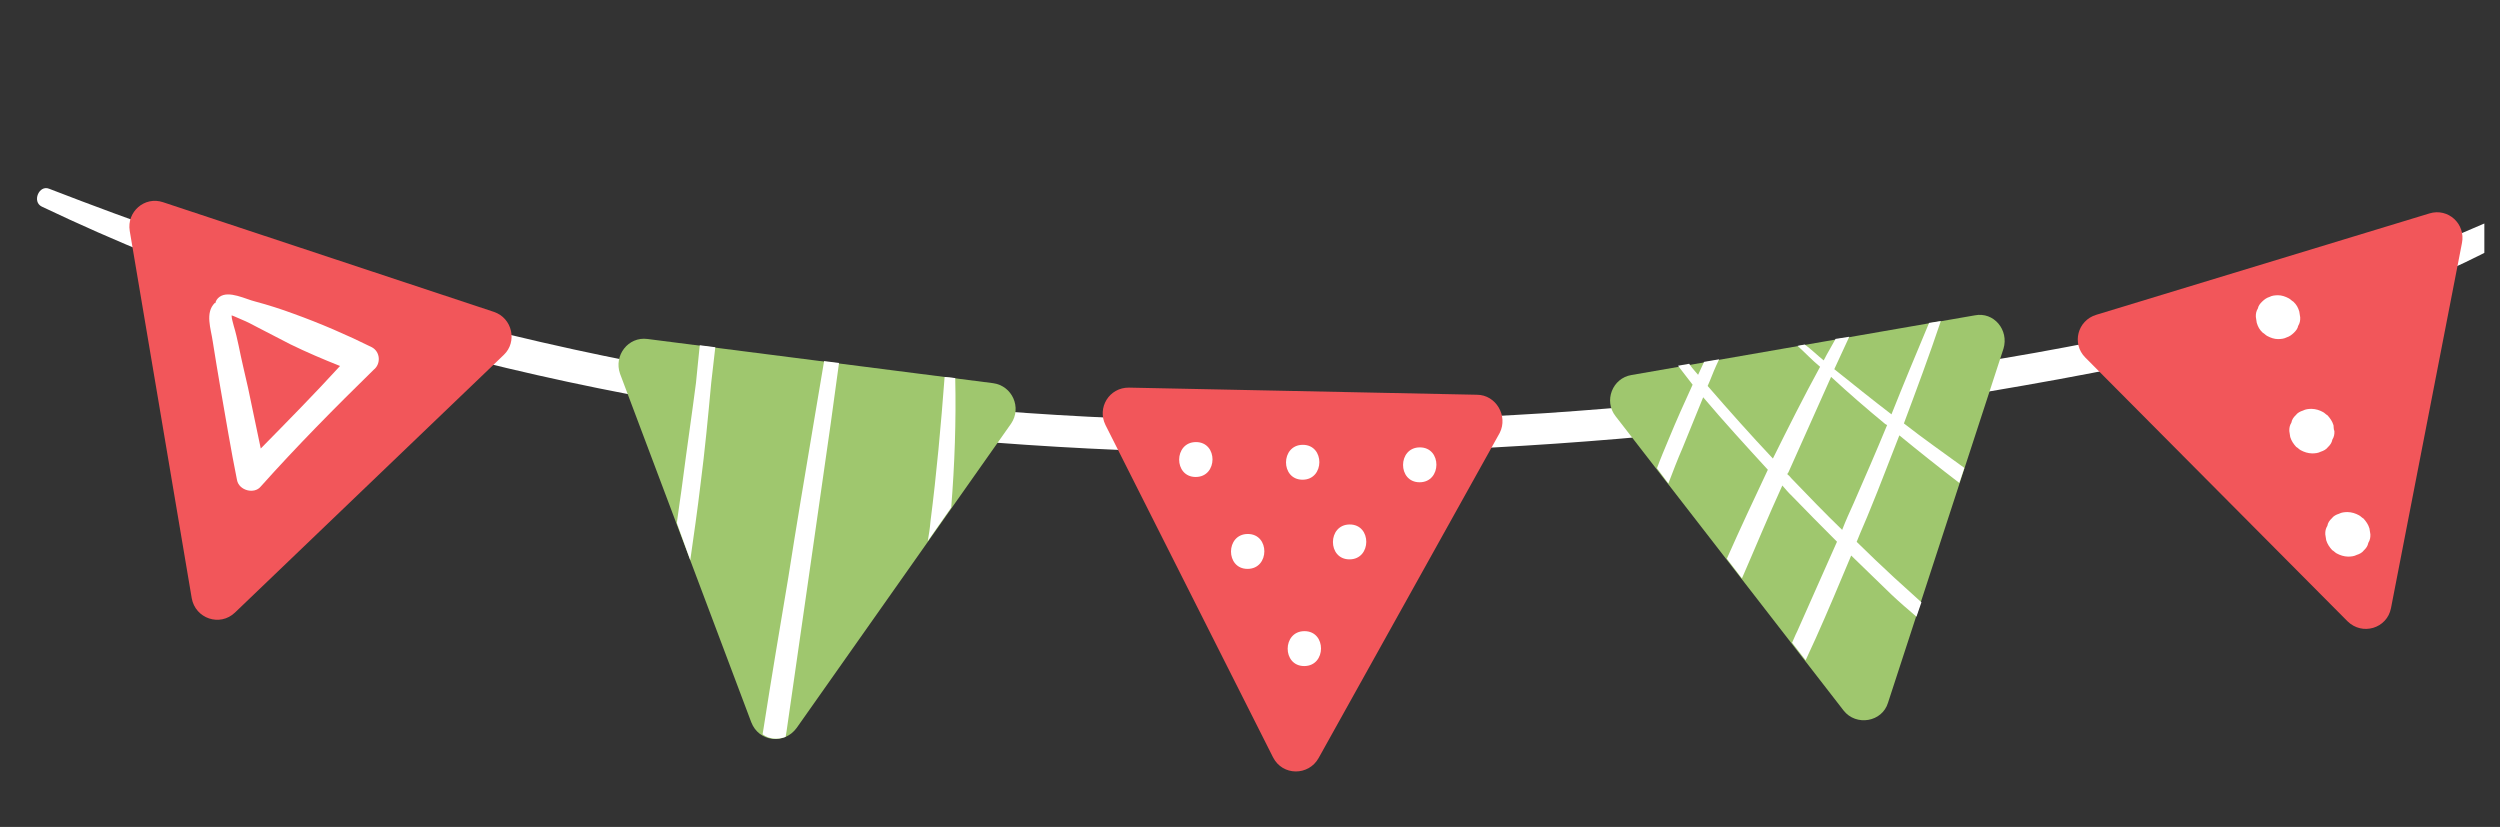 <svg width="130" height="43" viewBox="0 0 130 43" fill="none" xmlns="http://www.w3.org/2000/svg">
<rect x="0" y="0" width="130" height="43" fill="#333333" stroke="none"/>
<g clip-path="url(#clip0_3839_5183)">
<path d="M130.824 10.897C126.822 12.7 122.751 14.326 118.52 15.529C114.327 16.706 110.086 17.577 105.829 18.346C97.39 19.832 88.887 20.91 80.337 21.486C63.484 22.546 46.344 21.775 29.846 18.173C20.545 16.145 11.454 13.261 2.558 9.816C2.033 9.596 1.652 10.489 2.171 10.742C17.576 18.089 34.797 21.714 51.749 23.015C68.995 24.332 86.378 23.262 103.443 20.355C108.236 19.544 113.044 18.636 117.72 17.343C122.459 16.06 127.221 14.451 131.449 11.893C132.076 11.504 131.504 10.582 130.824 10.897Z" fill="white"/>
<path d="M25.684 16.218L8.482 10.516C7.514 10.188 6.581 11.021 6.746 12.007L9.97 31.107C10.156 32.162 11.435 32.608 12.223 31.849L26.2 18.451C26.907 17.777 26.652 16.546 25.684 16.218Z" fill="#F2565A"/>
<path d="M51.641 19.925L33.669 17.627C32.668 17.492 31.906 18.486 32.242 19.434L39.065 37.555C39.455 38.578 40.782 38.736 41.426 37.853L52.575 22.031C53.143 21.202 52.642 20.061 51.641 19.925Z" fill="#9FC76E"/>
<path d="M76.8 20.527L58.702 20.156C57.679 20.149 57.041 21.197 57.483 22.097L66.198 39.381C66.694 40.356 68.049 40.352 68.569 39.416L77.986 22.51C78.431 21.627 77.791 20.529 76.8 20.527Z" fill="#F2565A"/>
<path d="M126.332 11.098L109.001 16.371C108.026 16.669 107.725 17.873 108.43 18.586L122.07 32.306C122.834 33.062 124.119 32.684 124.33 31.63L128.022 12.637C128.221 11.647 127.307 10.8 126.332 11.098Z" fill="#F2565A"/>
<path d="M102.69 16.398L84.832 19.502C83.847 19.666 83.384 20.843 84.009 21.642L95.864 36.944C96.516 37.78 97.876 37.546 98.177 36.541L104.18 18.135C104.476 17.161 103.68 16.202 102.69 16.398Z" fill="#9FC76E"/>
<path d="M62.188 22.988C61.031 22.992 61.023 24.806 62.179 24.803C63.336 24.799 63.344 22.985 62.188 22.988Z" fill="white"/>
<path d="M73.83 23.264C72.674 23.267 72.666 25.082 73.822 25.078C74.978 25.075 74.987 23.26 73.83 23.264Z" fill="white"/>
<path d="M67.744 23.131C66.588 23.134 66.579 24.949 67.736 24.945C68.892 24.942 68.9 23.127 67.744 23.131Z" fill="white"/>
<path d="M67.83 32.82C66.674 32.824 66.666 34.638 67.822 34.635C68.978 34.631 68.987 32.817 67.83 32.82Z" fill="white"/>
<path d="M70.184 27.273C69.028 27.276 69.019 29.091 70.176 29.087C71.332 29.084 71.34 27.269 70.184 27.273Z" fill="white"/>
<path d="M64.883 27.767C63.727 27.771 63.719 29.586 64.875 29.582C66.031 29.579 66.04 27.764 64.883 27.767Z" fill="white"/>
<path d="M19.332 18.054C18.022 17.404 16.636 16.808 15.267 16.314C14.614 16.072 13.956 15.862 13.292 15.684C12.784 15.565 11.907 15.088 11.419 15.435C11.306 15.515 11.221 15.633 11.199 15.761C11.199 15.761 11.199 15.761 11.167 15.756C10.652 16.263 10.972 17.11 11.062 17.752C11.189 18.566 11.322 19.348 11.454 20.13C11.741 21.763 12.001 23.358 12.325 24.965C12.431 25.511 13.223 25.71 13.555 25.304C15.427 23.209 17.416 21.199 19.432 19.227C19.813 18.928 19.787 18.296 19.332 18.054ZM12.411 17.979C12.336 17.636 12.262 17.294 12.155 16.946C12.118 16.774 12.049 16.597 12.044 16.431L12.049 16.399C12.236 16.464 12.418 16.561 12.573 16.62C12.852 16.733 13.124 16.878 13.397 17.023C13.975 17.318 14.52 17.608 15.098 17.903C15.922 18.306 16.815 18.687 17.682 19.031C16.347 20.491 14.953 21.907 13.559 23.323C13.341 22.263 13.117 21.235 12.9 20.175C12.729 19.42 12.554 18.697 12.411 17.979Z" fill="white"/>
<path d="M123.212 27.48C123.148 27.271 123.042 27.121 122.903 26.965C122.812 26.917 122.758 26.842 122.667 26.794C122.485 26.697 122.298 26.632 122.068 26.627C121.902 26.632 121.768 26.642 121.624 26.717C121.484 26.759 121.34 26.834 121.254 26.952C121.136 27.064 121.05 27.182 121.023 27.342C120.932 27.492 120.91 27.62 120.915 27.787C120.931 27.888 120.947 27.99 120.963 28.092C121.027 28.3 121.134 28.451 121.273 28.606C121.364 28.654 121.417 28.729 121.508 28.778C121.69 28.874 121.877 28.939 122.107 28.945C122.273 28.939 122.407 28.929 122.552 28.854C122.691 28.812 122.836 28.737 122.921 28.619C123.039 28.507 123.125 28.39 123.152 28.229C123.243 28.079 123.265 27.951 123.26 27.785C123.244 27.683 123.228 27.581 123.212 27.48Z" fill="white"/>
<path d="M121.342 22.113C121.278 21.904 121.171 21.754 121.032 21.598C120.941 21.55 120.888 21.475 120.797 21.427C120.615 21.33 120.428 21.265 120.198 21.26C120.032 21.265 119.898 21.275 119.753 21.35C119.614 21.393 119.469 21.467 119.383 21.585C119.265 21.697 119.18 21.815 119.153 21.975C119.061 22.125 119.04 22.254 119.045 22.42C119.061 22.521 119.077 22.623 119.092 22.725C119.156 22.934 119.263 23.084 119.402 23.239C119.493 23.288 119.547 23.363 119.637 23.411C119.819 23.508 120.007 23.572 120.237 23.578C120.403 23.573 120.537 23.562 120.681 23.488C120.82 23.445 120.965 23.37 121.051 23.253C121.169 23.14 121.255 23.023 121.282 22.862C121.373 22.712 121.395 22.584 121.389 22.418C121.341 22.311 121.358 22.215 121.342 22.113Z" fill="white"/>
<path d="M119.563 16.2C119.499 15.991 119.425 15.847 119.254 15.686C119.163 15.637 119.109 15.562 119.018 15.514C118.836 15.417 118.649 15.353 118.451 15.352C118.285 15.357 118.151 15.368 118.007 15.443C117.867 15.485 117.755 15.565 117.637 15.678C117.519 15.79 117.433 15.908 117.411 16.036C117.32 16.186 117.299 16.314 117.304 16.48C117.32 16.582 117.335 16.684 117.351 16.785C117.415 16.994 117.49 17.139 117.661 17.3C117.752 17.348 117.805 17.423 117.896 17.471C118.078 17.568 118.265 17.633 118.464 17.633C118.629 17.628 118.763 17.617 118.908 17.543C119.047 17.5 119.16 17.42 119.278 17.308C119.396 17.195 119.482 17.078 119.503 16.949C119.594 16.8 119.616 16.671 119.611 16.505C119.595 16.404 119.579 16.302 119.563 16.2Z" fill="white"/>
<path d="M35.894 29.13C36.083 27.808 36.273 26.486 36.43 25.158C36.657 23.413 36.821 21.658 36.984 19.902C37.049 19.319 37.12 18.703 37.196 18.056L36.388 17.953C36.312 18.6 36.262 19.286 36.192 19.901C35.975 21.582 35.726 23.257 35.504 24.97C35.412 25.713 35.288 26.452 35.195 27.196L35.894 29.13Z" fill="white"/>
<path d="M49.672 19.66L49.12 19.6C48.929 22.111 48.706 24.616 48.386 27.104C48.358 27.463 48.304 27.784 48.245 28.137L49.463 26.394C49.643 24.146 49.722 21.914 49.672 19.66Z" fill="white"/>
<path d="M40.852 38.318C40.868 38.222 40.885 38.125 40.901 38.029C41.291 35.321 41.675 32.645 42.065 29.937C42.443 27.293 42.817 24.681 43.196 22.037C43.342 20.972 43.488 19.907 43.629 18.874L42.853 18.777C42.669 19.869 42.491 20.928 42.307 22.02C41.859 24.685 41.405 27.382 40.988 30.053C40.551 32.654 40.108 35.287 39.702 37.893C39.686 37.99 39.669 38.086 39.653 38.182C39.974 38.434 40.429 38.478 40.852 38.318Z" fill="white"/>
<path d="M98.766 22.639C99.782 23.471 100.83 24.307 101.884 25.112L102.147 24.331C101.088 23.558 100.024 22.818 99.003 22.018C99.664 20.248 100.326 18.477 100.923 16.695L100.312 16.791C99.651 18.363 98.985 19.968 98.356 21.546C97.362 20.785 96.373 19.991 95.383 19.197C95.641 18.646 95.904 18.063 96.162 17.512L95.45 17.623C95.257 17.987 95.031 18.345 94.833 18.741C94.512 18.489 94.202 18.173 93.849 17.915L93.474 17.984C93.875 18.349 94.239 18.74 94.645 19.073C93.786 20.645 92.991 22.229 92.191 23.844C91.042 22.627 89.904 21.346 88.798 20.07C88.953 19.733 89.082 19.358 89.238 19.021C89.292 18.898 89.34 18.807 89.394 18.684L88.612 18.817C88.51 19.031 88.403 19.277 88.301 19.491C88.247 19.416 88.188 19.373 88.135 19.298C88.023 19.18 87.943 19.067 87.836 18.917L87.257 19.018C87.53 19.361 87.77 19.699 88.016 20.004C87.597 20.924 87.178 21.845 86.786 22.802C86.566 23.326 86.345 23.851 86.162 24.348L86.755 25.142C86.992 24.521 87.228 23.9 87.497 23.285C87.841 22.418 88.222 21.525 88.566 20.658C89.64 21.929 90.784 23.178 91.928 24.427C91.208 25.957 90.488 27.487 89.795 29.054L90.58 30.078C91.279 28.478 91.951 26.841 92.681 25.247C92.847 25.44 93.012 25.633 93.183 25.794C93.942 26.582 94.733 27.376 95.524 28.169C94.831 29.737 94.144 31.272 93.451 32.839C93.354 33.021 93.29 33.208 93.188 33.422L93.893 34.334C94.054 33.964 94.252 33.569 94.414 33.2C95.048 31.787 95.655 30.337 96.262 28.888C96.973 29.569 97.652 30.244 98.363 30.925C98.79 31.327 99.223 31.698 99.656 32.068L99.914 31.319C99.428 30.873 98.968 30.466 98.482 30.021C97.824 29.415 97.199 28.814 96.547 28.176C96.778 27.588 97.036 27.037 97.267 26.448C97.767 25.245 98.251 23.939 98.766 22.639ZM96.389 26.169C96.18 26.628 95.971 27.089 95.793 27.554C94.884 26.675 94.013 25.769 93.142 24.863C93.089 24.788 93.003 24.707 92.944 24.664C92.95 24.632 92.955 24.6 92.993 24.573C93.734 22.915 94.475 21.257 95.217 19.598C96.131 20.445 97.082 21.266 98.039 22.055C98.072 22.06 98.098 22.097 98.13 22.103C97.571 23.462 96.981 24.815 96.389 26.169Z" fill="white"/>
</g>
<defs>
<clipPath id="clip0_3839_5183">
<rect width="128.198" height="42.298" fill="white" transform="translate(0.988)"/>
</clipPath>
</defs>
</svg>
